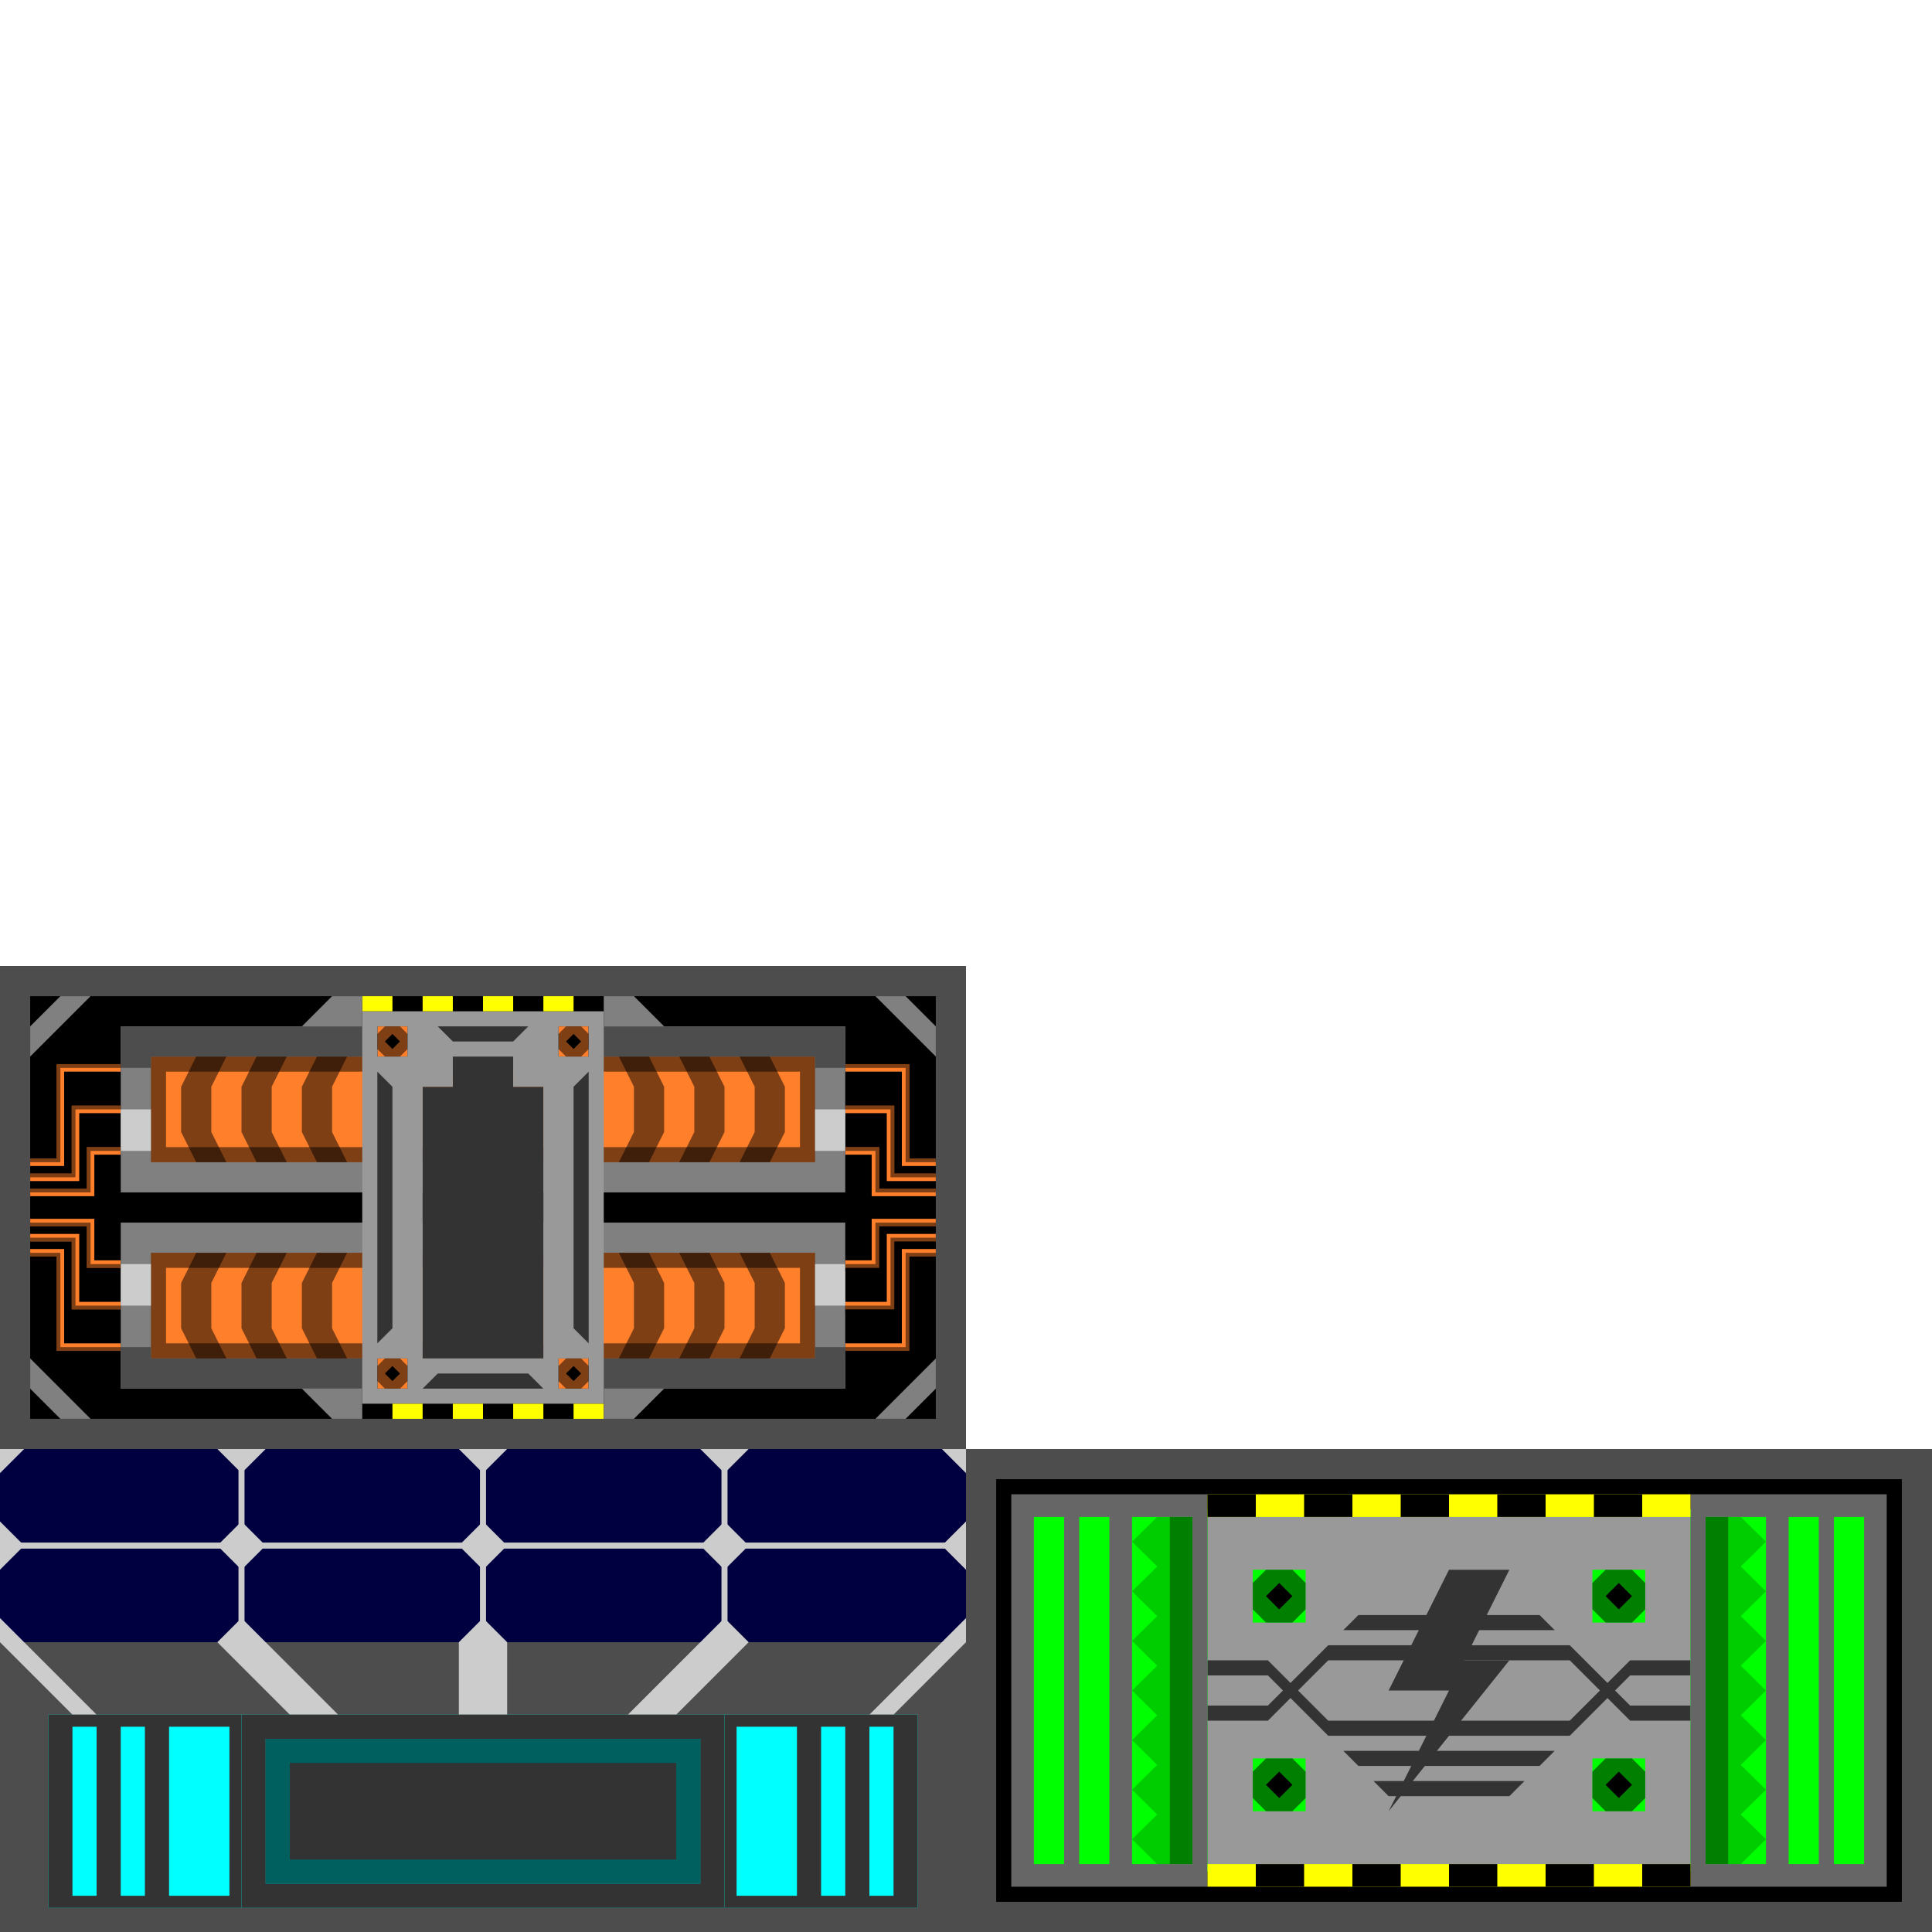 <?xml version="1.0" encoding="UTF-8" standalone="no"?>
<!-- Created with Inkscape (http://www.inkscape.org/) -->

<svg
   xmlns:dc="http://purl.org/dc/elements/1.1/"
   xmlns:cc="http://creativecommons.org/ns#"
   xmlns:rdf="http://www.w3.org/1999/02/22-rdf-syntax-ns#"
   xmlns:svg="http://www.w3.org/2000/svg"
   xmlns="http://www.w3.org/2000/svg"
   xmlns:sodipodi="http://sodipodi.sourceforge.net/DTD/sodipodi-0.dtd"
   xmlns:inkscape="http://www.inkscape.org/namespaces/inkscape"
   width="256"
   height="256"
   viewBox="0 0 256 256"
   id="svg2"
   version="1.1"
   inkscape:version="0.92.2 (5c3e80d, 2017-08-06)"
   sodipodi:docname="energy.svg"
   inkscape:export-filename="C:\Users\PH29962\Documents\GameDesign\Physics_Test_01\resource\images\blocks\basicBlocks\hull\standard\10030.png"
   inkscape:export-xdpi="180"
   inkscape:export-ydpi="180">
  <defs
     id="defs4">
    <inkscape:path-effect
       effect="skeletal"
       id="path-effect5173"
       is_visible="true"
       pattern="M 0,576.194 H 13.6 Z"
       copytype="single_stretched"
       prop_scale="1"
       scale_y_rel="false"
       spacing="0"
       normal_offset="0"
       tang_offset="0"
       prop_units="false"
       vertical_pattern="false"
       fuse_tolerance="0" />
    <inkscape:path-effect
       effect="skeletal"
       id="path-effect5127"
       is_visible="true"
       pattern="M 0,576.194 H 13.6 Z"
       copytype="repeated"
       prop_scale="1"
       scale_y_rel="false"
       spacing="0"
       normal_offset="0"
       tang_offset="0"
       prop_units="false"
       vertical_pattern="false"
       fuse_tolerance="0" />
    <inkscape:path-effect
       effect="interpolate"
       id="path-effect1422"
       is_visible="true"
       trajectory="M 0,576.194 H 16 Z"
       equidistant_spacing="true"
       steps="5" />
  </defs>
  <sodipodi:namedview
     id="base"
     pagecolor="#000000"
     bordercolor="#666666"
     borderopacity="1.0"
     inkscape:pageopacity="0"
     inkscape:pageshadow="2"
     inkscape:zoom="3.8890873"
     inkscape:cx="111.46696"
     inkscape:cy="73.098255"
     inkscape:document-units="px"
     inkscape:current-layer="layer2"
     showgrid="true"
     inkscape:window-width="1920"
     inkscape:window-height="1051"
     inkscape:window-x="-9"
     inkscape:window-y="-9"
     inkscape:window-maximized="1"
     units="px"
     borderlayer="false"
     inkscape:showpageshadow="true"
     showborder="true"
     objecttolerance="10"
     gridtolerance="20"
     showguides="true"
     inkscape:measure-start="0,0"
     inkscape:measure-end="0,0"
     inkscape:pagecheckerboard="true">
    <inkscape:grid
       type="xygrid"
       id="grid4136"
       spacingx="2"
       spacingy="2"
       empspacing="8"
       visible="false"
       color="#00ffff"
       opacity="0.125"
       empcolor="#00ff00"
       empopacity="0.251" />
  </sodipodi:namedview>
  <g
     inkscape:groupmode="layer"
     id="layer13"
     inkscape:label="Layout"
     style="display:inline"
     transform="translate(0,-1472)"
     sodipodi:insensitive="true">
    <rect
       y="1664"
       x="0"
       height="64"
       width="128"
       id="rect4252"
       style="display:inline;opacity:1;fill:#00ffff;fill-opacity:1;stroke:none;stroke-width:0.707;stroke-linecap:square;stroke-miterlimit:4;stroke-dasharray:none" />
    <rect
       style="display:inline;opacity:1;fill:#00ff00;fill-opacity:1;stroke:none;stroke-width:0.707;stroke-linecap:square;stroke-miterlimit:4;stroke-dasharray:none"
       id="rect1564"
       width="128"
       height="64"
       x="128"
       y="1664" />
    <rect
       style="display:inline;opacity:1;fill:#ff7f2a;fill-opacity:1;stroke:none;stroke-width:0.707;stroke-linecap:square;stroke-miterlimit:4;stroke-dasharray:none"
       id="rect1783"
       width="128"
       height="64"
       x="0"
       y="1600" />
  </g>
  <g
     inkscape:groupmode="layer"
     id="layer2"
     inkscape:label="SolarPanel"
     style="display:inline">
    <g
       id="g1030"
       inkscape:export-filename="C:\Users\hazel\Documents\1_Programming\1_GrandProjects\10_SpaceGame\SpaceBuilder\resource\images\blocks\energy\solarPanel_w4_h2_a0.png"
       inkscape:export-xdpi="384"
       inkscape:export-ydpi="384">
      <path
         inkscape:connector-curvature="0"
         id="path8012"
         d="m 0,192 v 64 h 128 v -64 z m 6.4,35.2 h 115.2 v 25.6 H 6.4 Z"
         style="fill:#4d4d4d;fill-rule:evenodd;stroke:none;stroke-width:1.6px;stroke-linecap:butt;stroke-linejoin:miter;stroke-opacity:1" />
      <rect
         y="192"
         x="0"
         height="25.6"
         width="128"
         id="rect8014"
         style="opacity:1;fill:#000040;fill-opacity:1;stroke:none;stroke-width:1.6;stroke-linecap:square;stroke-miterlimit:4;stroke-dasharray:none" />
      <path
         style="fill:#cccccc;fill-rule:evenodd;stroke:none;stroke-width:1.6px;stroke-linecap:butt;stroke-linejoin:miter;stroke-opacity:1"
         d="M 3.2,192 H 0 v 3.2 z"
         id="path8016"
         inkscape:connector-curvature="0" />
      <path
         inkscape:connector-curvature="0"
         id="path8018"
         d="m 124.8,192 h 3.2 v 3.2 z"
         style="fill:#cccccc;fill-rule:evenodd;stroke:none;stroke-width:1.6px;stroke-linecap:butt;stroke-linejoin:miter;stroke-opacity:1" />
      <path
         inkscape:connector-curvature="0"
         id="path8020"
         d="M 3.2,204.8 H 0 v -3.2 z"
         style="fill:#cccccc;fill-rule:evenodd;stroke:none;stroke-width:1.6px;stroke-linecap:butt;stroke-linejoin:miter;stroke-opacity:1" />
      <path
         style="fill:#cccccc;fill-rule:evenodd;stroke:none;stroke-width:1.6px;stroke-linecap:butt;stroke-linejoin:miter;stroke-opacity:1"
         d="m 124.8,204.8 h 3.2 v -3.2 z"
         id="path8022"
         inkscape:connector-curvature="0" />
      <path
         inkscape:connector-curvature="0"
         id="path8024"
         d="M 3.2,204.8 H 0 v 3.2 z"
         style="fill:#cccccc;fill-rule:evenodd;stroke:none;stroke-width:1.6px;stroke-linecap:butt;stroke-linejoin:miter;stroke-opacity:1" />
      <path
         style="fill:#cccccc;fill-rule:evenodd;stroke:none;stroke-width:1.6px;stroke-linecap:butt;stroke-linejoin:miter;stroke-opacity:1"
         d="m 124.8,204.8 h 3.2 v 3.2 z"
         id="path8026"
         inkscape:connector-curvature="0" />
      <path
         style="fill:#cccccc;fill-rule:evenodd;stroke:none;stroke-width:1.6px;stroke-linecap:butt;stroke-linejoin:miter;stroke-opacity:1"
         d="M 3.2,217.6 H 0 v -3.2 z"
         id="path8028"
         inkscape:connector-curvature="0" />
      <path
         inkscape:connector-curvature="0"
         id="path8030"
         d="m 124.8,217.6 h 3.2 v -3.2 z"
         style="fill:#cccccc;fill-rule:evenodd;stroke:none;stroke-width:1.6px;stroke-linecap:butt;stroke-linejoin:miter;stroke-opacity:1" />
      <g
         transform="matrix(1.6,0,0,1.6,-384,-512)"
         id="g8032">
        <path
           style="fill:#cccccc;fill-rule:evenodd;stroke:none;stroke-width:1px;stroke-linecap:butt;stroke-linejoin:miter;stroke-opacity:1"
           d="m 282,440 h -2 v 2 z"
           id="path8034"
           inkscape:connector-curvature="0" />
        <path
           inkscape:connector-curvature="0"
           id="path8036"
           d="m 282,448 h -2 v -2 z"
           style="fill:#cccccc;fill-rule:evenodd;stroke:none;stroke-width:1px;stroke-linecap:butt;stroke-linejoin:miter;stroke-opacity:1" />
        <path
           style="fill:#cccccc;fill-rule:evenodd;stroke:none;stroke-width:1px;stroke-linecap:butt;stroke-linejoin:miter;stroke-opacity:1"
           d="m 278,448 h 2 v -2 z"
           id="path8038"
           inkscape:connector-curvature="0" />
        <path
           inkscape:connector-curvature="0"
           id="path8040"
           d="m 278,440 h 2 v 2 z"
           style="fill:#cccccc;fill-rule:evenodd;stroke:none;stroke-width:1px;stroke-linecap:butt;stroke-linejoin:miter;stroke-opacity:1" />
        <path
           inkscape:connector-curvature="0"
           id="path8042"
           d="m 282,448 h -2 v 2 z"
           style="fill:#cccccc;fill-rule:evenodd;stroke:none;stroke-width:1px;stroke-linecap:butt;stroke-linejoin:miter;stroke-opacity:1" />
        <path
           style="fill:#cccccc;fill-rule:evenodd;stroke:none;stroke-width:1px;stroke-linecap:butt;stroke-linejoin:miter;stroke-opacity:1"
           d="m 282,456 h -2 v -2 z"
           id="path8044"
           inkscape:connector-curvature="0" />
        <path
           inkscape:connector-curvature="0"
           id="path8046"
           d="m 278,456 h 2 v -2 z"
           style="fill:#cccccc;fill-rule:evenodd;stroke:none;stroke-width:1px;stroke-linecap:butt;stroke-linejoin:miter;stroke-opacity:1" />
        <path
           style="fill:#cccccc;fill-rule:evenodd;stroke:none;stroke-width:1px;stroke-linecap:butt;stroke-linejoin:miter;stroke-opacity:1"
           d="m 278,448 h 2 v 2 z"
           id="path8048"
           inkscape:connector-curvature="0" />
      </g>
      <g
         transform="matrix(1.6,0,0,1.6,-416,-512)"
         id="g8050">
        <path
           inkscape:connector-curvature="0"
           id="path8052"
           d="m 282,440 h -2 v 2 z"
           style="fill:#cccccc;fill-rule:evenodd;stroke:none;stroke-width:1px;stroke-linecap:butt;stroke-linejoin:miter;stroke-opacity:1" />
        <path
           style="fill:#cccccc;fill-rule:evenodd;stroke:none;stroke-width:1px;stroke-linecap:butt;stroke-linejoin:miter;stroke-opacity:1"
           d="m 282,448 h -2 v -2 z"
           id="path8054"
           inkscape:connector-curvature="0" />
        <path
           inkscape:connector-curvature="0"
           id="path8056"
           d="m 278,448 h 2 v -2 z"
           style="fill:#cccccc;fill-rule:evenodd;stroke:none;stroke-width:1px;stroke-linecap:butt;stroke-linejoin:miter;stroke-opacity:1" />
        <path
           style="fill:#cccccc;fill-rule:evenodd;stroke:none;stroke-width:1px;stroke-linecap:butt;stroke-linejoin:miter;stroke-opacity:1"
           d="m 278,440 h 2 v 2 z"
           id="path8058"
           inkscape:connector-curvature="0" />
        <path
           style="fill:#cccccc;fill-rule:evenodd;stroke:none;stroke-width:1px;stroke-linecap:butt;stroke-linejoin:miter;stroke-opacity:1"
           d="m 282,448 h -2 v 2 z"
           id="path8060"
           inkscape:connector-curvature="0" />
        <path
           inkscape:connector-curvature="0"
           id="path8062"
           d="m 282,456 h -2 v -2 z"
           style="fill:#cccccc;fill-rule:evenodd;stroke:none;stroke-width:1px;stroke-linecap:butt;stroke-linejoin:miter;stroke-opacity:1" />
        <path
           style="fill:#cccccc;fill-rule:evenodd;stroke:none;stroke-width:1px;stroke-linecap:butt;stroke-linejoin:miter;stroke-opacity:1"
           d="m 278,456 h 2 v -2 z"
           id="path8064"
           inkscape:connector-curvature="0" />
        <path
           inkscape:connector-curvature="0"
           id="path8066"
           d="m 278,448 h 2 v 2 z"
           style="fill:#cccccc;fill-rule:evenodd;stroke:none;stroke-width:1px;stroke-linecap:butt;stroke-linejoin:miter;stroke-opacity:1" />
      </g>
      <g
         id="g8068"
         transform="matrix(1.6,0,0,1.6,-352,-512)">
        <path
           style="fill:#cccccc;fill-rule:evenodd;stroke:none;stroke-width:1px;stroke-linecap:butt;stroke-linejoin:miter;stroke-opacity:1"
           d="m 282,440 h -2 v 2 z"
           id="path8070"
           inkscape:connector-curvature="0" />
        <path
           inkscape:connector-curvature="0"
           id="path8072"
           d="m 282,448 h -2 v -2 z"
           style="fill:#cccccc;fill-rule:evenodd;stroke:none;stroke-width:1px;stroke-linecap:butt;stroke-linejoin:miter;stroke-opacity:1" />
        <path
           style="fill:#cccccc;fill-rule:evenodd;stroke:none;stroke-width:1px;stroke-linecap:butt;stroke-linejoin:miter;stroke-opacity:1"
           d="m 278,448 h 2 v -2 z"
           id="path8074"
           inkscape:connector-curvature="0" />
        <path
           inkscape:connector-curvature="0"
           id="path8076"
           d="m 278,440 h 2 v 2 z"
           style="fill:#cccccc;fill-rule:evenodd;stroke:none;stroke-width:1px;stroke-linecap:butt;stroke-linejoin:miter;stroke-opacity:1" />
        <path
           inkscape:connector-curvature="0"
           id="path8078"
           d="m 282,448 h -2 v 2 z"
           style="fill:#cccccc;fill-rule:evenodd;stroke:none;stroke-width:1px;stroke-linecap:butt;stroke-linejoin:miter;stroke-opacity:1" />
        <path
           style="fill:#cccccc;fill-rule:evenodd;stroke:none;stroke-width:1px;stroke-linecap:butt;stroke-linejoin:miter;stroke-opacity:1"
           d="m 282,456 h -2 v -2 z"
           id="path8080"
           inkscape:connector-curvature="0" />
        <path
           inkscape:connector-curvature="0"
           id="path8082"
           d="m 278,456 h 2 v -2 z"
           style="fill:#cccccc;fill-rule:evenodd;stroke:none;stroke-width:1px;stroke-linecap:butt;stroke-linejoin:miter;stroke-opacity:1" />
        <path
           style="fill:#cccccc;fill-rule:evenodd;stroke:none;stroke-width:1px;stroke-linecap:butt;stroke-linejoin:miter;stroke-opacity:1"
           d="m 278,448 h 2 v 2 z"
           id="path8084"
           inkscape:connector-curvature="0" />
      </g>
      <path
         inkscape:connector-curvature="0"
         id="path8086"
         d="M 0,204.8 H 128"
         style="fill:#ffffff;fill-rule:evenodd;stroke:#cccccc;stroke-width:0.8;stroke-linecap:butt;stroke-linejoin:miter;stroke-miterlimit:4;stroke-dasharray:none;stroke-opacity:1" />
      <path
         inkscape:connector-curvature="0"
         id="path8088"
         d="m 32,192 v 25.6"
         style="fill:#cccccc;fill-rule:evenodd;stroke:#cccccc;stroke-width:0.8;stroke-linecap:butt;stroke-linejoin:miter;stroke-miterlimit:4;stroke-dasharray:none;stroke-opacity:1" />
      <path
         style="fill:#cccccc;fill-rule:evenodd;stroke:#cccccc;stroke-width:0.8;stroke-linecap:butt;stroke-linejoin:miter;stroke-miterlimit:4;stroke-dasharray:none;stroke-opacity:1"
         d="m 64,192 v 25.6"
         id="path8090"
         inkscape:connector-curvature="0" />
      <path
         inkscape:connector-curvature="0"
         id="path8092"
         d="m 96,192 v 25.6"
         style="fill:#cccccc;fill-rule:evenodd;stroke:#cccccc;stroke-width:0.8;stroke-linecap:butt;stroke-linejoin:miter;stroke-miterlimit:4;stroke-dasharray:none;stroke-opacity:1" />
      <path
         inkscape:connector-curvature="0"
         id="path8094"
         d="m 28.8,217.6 3.2,3.2 6.4,6.4 h 6.4 l -9.6,-9.6 z m 32,0 v 9.6 h 6.4 v -9.6 z m 32,0 -9.6,9.6 h 6.4 l 6.4,-6.4 3.2,-3.2 z"
         style="fill:#cccccc;fill-rule:evenodd;stroke:none;stroke-width:1.6px;stroke-linecap:butt;stroke-linejoin:miter;stroke-opacity:1" />
      <path
         inkscape:connector-curvature="0"
         id="path8096"
         d="m 124.8,217.6 -9.6,9.6 h 3.2 l 9.6,-9.6 z"
         style="fill:#cccccc;fill-rule:evenodd;stroke:none;stroke-width:1.6px;stroke-linecap:butt;stroke-linejoin:miter;stroke-opacity:1" />
      <path
         inkscape:connector-curvature="0"
         id="path8098"
         d="m 0,217.6 9.6,9.6 h 3.2 l -9.6,-9.6 z"
         style="fill:#cccccc;fill-rule:evenodd;stroke:none;stroke-width:1.6px;stroke-linecap:butt;stroke-linejoin:miter;stroke-opacity:1" />
      <g
         transform="matrix(0.8,0,0,0.4,-160,51.2)"
         id="g8100"
         style="display:inline;fill:#333333">
        <path
           inkscape:connector-curvature="0"
           id="path8102"
           d="m 208,440 v 64 h 32 v -64 z m 4,4 h 4 v 56 h -4 z m 8,0 h 4 v 56 h -4 z m 8,0 h 10 v 56 h -10 z"
           style="opacity:1;fill:#333333;fill-opacity:1;stroke:none;stroke-width:1;stroke-linecap:square;stroke-miterlimit:4;stroke-dasharray:none" />
        <path
           inkscape:connector-curvature="0"
           id="path8104"
           d="m 320,440 v 64 h 32 v -64 z m 2,4 h 10 v 56 h -10 z m 14,0 h 4 v 56 h -4 z m 8,0 h 4 v 56 h -4 z"
           style="opacity:1;fill:#333333;fill-opacity:1;stroke:none;stroke-width:1;stroke-linecap:square;stroke-miterlimit:4;stroke-dasharray:none" />
      </g>
      <path
         inkscape:connector-curvature="0"
         id="path8106"
         d="m 32,227.2 v 25.6 h 64 v -25.6 z m 3.2,3.2 h 57.6 v 19.2 H 35.2 Z"
         style="opacity:1;fill:#333333;fill-opacity:1;stroke:none;stroke-width:0.8;stroke-linecap:butt;stroke-miterlimit:4;stroke-dasharray:none" />
      <rect
         y="230.4"
         x="35.2"
         height="19.2"
         width="57.6"
         id="rect8108"
         style="opacity:1;fill:#000000;fill-opacity:0.627;stroke:none;stroke-width:0.8;stroke-linecap:butt;stroke-miterlimit:4;stroke-dasharray:none" />
      <rect
         y="233.6"
         x="38.4"
         height="12.8"
         width="51.2"
         id="rect8110"
         style="opacity:1;fill:#333333;fill-opacity:1;stroke:none;stroke-width:0.8;stroke-linecap:butt;stroke-miterlimit:4;stroke-dasharray:none" />
    </g>
  </g>
  <g
     inkscape:groupmode="layer"
     id="layer1"
     inkscape:label="Generator"
     style="display:inline"
     sodipodi:insensitive="true">
    <g
       id="g1078"
       inkscape:export-filename="C:\Users\hazel\Documents\1_Programming\1_GrandProjects\10_SpaceGame\SpaceBuilder\resource\images\blocks\energy\generator_w4_h2_a0.png"
       inkscape:export-xdpi="384"
       inkscape:export-ydpi="384">
      <path
         inkscape:connector-curvature="0"
         id="rect1778"
         d="m 130,194 v 60 h 124 v -60 z m 6,6 h 112 v 48 H 136 Z"
         style="opacity:1;fill:#000000;fill-opacity:1;stroke:none;stroke-width:0;stroke-miterlimit:4;stroke-dasharray:none" />
      <path
         sodipodi:nodetypes="cccccccccc"
         inkscape:connector-curvature="0"
         id="rect5273"
         d="m 128,192 v 64 h 128 v -64 z m 4,4 h 120 v 56 H 132 Z"
         style="opacity:1;fill:#4d4d4d;fill-opacity:1;stroke:none;stroke-width:0.8;stroke-linecap:square;stroke-miterlimit:4;stroke-dasharray:none" />
      <path
         sodipodi:nodetypes="ccccccccccccccccccccccccc"
         inkscape:connector-curvature="0"
         id="rect5392"
         d="m 160,201 v 46 h 64 v -46 z m 6,7 h 7 v 7 h -7 z m 45,0 h 7 v 7 h -7 z m -45,25 h 7 v 7 h -7 z m 45,0 h 7 v 7 h -7 z"
         style="opacity:1;fill:#999999;fill-opacity:1;stroke:none;stroke-width:0.809;stroke-linecap:square;stroke-miterlimit:4;stroke-dasharray:none" />
      <path
         inkscape:connector-curvature="0"
         id="path1168"
         d="m 180,214 -2,2 h 28 l -2,-2 z"
         style="fill:#333333;fill-rule:evenodd;stroke:none;stroke-width:1px;stroke-linecap:butt;stroke-linejoin:miter;stroke-opacity:1" />
      <path
         inkscape:connector-curvature="0"
         id="path1166"
         d="m 176,218 -5,5 -3,-3 h -8 v 2 h 8 l 2,2 -2,2 h -8 v 2 h 8 l 3,-3 5,5 h 32 l 5,-5 3,3 h 8 v -2 h -8 l -2,-2 2,-2 h 8 v -2 h -8 l -3,3 -5,-5 z m 0,2 h 32 l 4,4 -4,4 h -32 l -4,-4 z"
         style="fill:#333333;fill-rule:evenodd;stroke:none;stroke-width:1px;stroke-linecap:butt;stroke-linejoin:miter;stroke-opacity:1" />
      <path
         inkscape:connector-curvature="0"
         id="path1162"
         d="m 178,232 2,2 h 24 l 2,-2 z"
         style="fill:#333333;fill-rule:evenodd;stroke:none;stroke-width:1px;stroke-linecap:butt;stroke-linejoin:miter;stroke-opacity:1" />
      <path
         inkscape:connector-curvature="0"
         id="path1895"
         d="m 182,236 2,2 h 16 l 2,-2 z"
         style="fill:#333333;fill-rule:evenodd;stroke:none;stroke-width:1px;stroke-linecap:butt;stroke-linejoin:miter;stroke-opacity:1" />
      <g
         id="g5696">
        <path
           style="fill:#000000;fill-opacity:0.196;fill-rule:evenodd;stroke:none;stroke-width:0.827px;stroke-linecap:butt;stroke-linejoin:miter;stroke-opacity:1"
           d="M 153.333,201 150,204.286 l 3.333,3.286 -3.333,3.286 3.333,3.286 -3.333,3.286 3.333,3.286 L 150,224 l 3.333,3.286 -3.333,3.286 3.333,3.286 -3.333,3.286 3.333,3.286 L 150,243.714 153.333,247 H 155 v -46 z"
           id="path5354"
           inkscape:connector-curvature="0" />
        <rect
           style="opacity:1;fill:#000000;fill-opacity:0.502;stroke:none;stroke-width:0.785;stroke-linecap:square;stroke-miterlimit:4;stroke-dasharray:none"
           id="rect5394"
           width="3"
           height="46"
           x="155"
           y="201" />
        <path
           inkscape:connector-curvature="0"
           id="path1833"
           d="m 134,198 v 52 h 26 V 198 Z m 3,3 h 4 v 46 h -4 z m 6,0 h 4 v 46 h -4 z m 7,0 h 8 v 46 h -8 z"
           style="display:inline;opacity:1;fill:#666666;fill-opacity:1;stroke:none;stroke-width:0.812;stroke-linecap:square;stroke-miterlimit:4;stroke-dasharray:none"
           sodipodi:nodetypes="cccccccccccccccccccc" />
      </g>
      <g
         transform="matrix(-1,0,0,1,384,0)"
         id="g5704">
        <path
           inkscape:connector-curvature="0"
           id="path5698"
           d="M 153.333,201 150,204.286 l 3.333,3.286 -3.333,3.286 3.333,3.286 -3.333,3.286 3.333,3.286 L 150,224 l 3.333,3.286 -3.333,3.286 3.333,3.286 -3.333,3.286 3.333,3.286 L 150,243.714 153.333,247 H 155 v -46 z"
           style="fill:#000000;fill-opacity:0.196;fill-rule:evenodd;stroke:none;stroke-width:0.827px;stroke-linecap:butt;stroke-linejoin:miter;stroke-opacity:1" />
        <rect
           y="201"
           x="155"
           height="46"
           width="3"
           id="rect5700"
           style="opacity:1;fill:#000000;fill-opacity:0.502;stroke:none;stroke-width:0.785;stroke-linecap:square;stroke-miterlimit:4;stroke-dasharray:none" />
        <path
           sodipodi:nodetypes="cccccccccccccccccccc"
           style="display:inline;opacity:1;fill:#666666;fill-opacity:1;stroke:none;stroke-width:0.812;stroke-linecap:square;stroke-miterlimit:4;stroke-dasharray:none"
           d="m 134,198 v 52 h 26 V 198 Z m 3,3 h 4 v 46 h -4 z m 6,0 h 4 v 46 h -4 z m 7,0 h 8 v 46 h -8 z"
           id="path5702"
           inkscape:connector-curvature="0" />
      </g>
      <g
         id="g981">
        <rect
           y="198"
           x="-192"
           height="3"
           width="32"
           id="rect5328"
           style="opacity:1;fill:#ffff00;fill-opacity:1;stroke:none;stroke-width:0.548;stroke-linecap:square;stroke-miterlimit:4;stroke-dasharray:none"
           transform="scale(-1,1)" />
        <rect
           transform="scale(-1,1)"
           style="opacity:1;fill:#ffff00;fill-opacity:1;stroke:none;stroke-width:0.548;stroke-linecap:square;stroke-miterlimit:4;stroke-dasharray:none"
           id="rect5718"
           width="32"
           height="3"
           x="-224"
           y="198" />
        <g
           id="g5731"
           transform="translate(0,20)">
          <rect
             transform="scale(-1,1)"
             y="178"
             x="-192"
             height="3"
             width="6.4"
             id="rect5336"
             style="opacity:1;fill:#000000;fill-opacity:1;stroke:none;stroke-width:0.775;stroke-linecap:square;stroke-miterlimit:4;stroke-dasharray:none" />
          <rect
             transform="scale(-1,1)"
             style="opacity:1;fill:#000000;fill-opacity:1;stroke:none;stroke-width:0.775;stroke-linecap:square;stroke-miterlimit:4;stroke-dasharray:none"
             id="rect5339"
             width="6.4"
             height="3"
             x="-179.2"
             y="178" />
          <rect
             transform="scale(-1,1)"
             style="opacity:1;fill:#000000;fill-opacity:1;stroke:none;stroke-width:0.775;stroke-linecap:square;stroke-miterlimit:4;stroke-dasharray:none"
             id="rect5341"
             width="6.4"
             height="3"
             x="-166.4"
             y="178" />
          <rect
             style="opacity:1;fill:#000000;fill-opacity:1;stroke:none;stroke-width:0.775;stroke-linecap:square;stroke-miterlimit:4;stroke-dasharray:none"
             id="rect5720"
             width="6.4"
             height="3"
             x="-217.6"
             y="178"
             transform="scale(-1,1)" />
          <rect
             y="178"
             x="-204.8"
             height="3"
             width="6.4"
             id="rect5722"
             style="opacity:1;fill:#000000;fill-opacity:1;stroke:none;stroke-width:0.775;stroke-linecap:square;stroke-miterlimit:4;stroke-dasharray:none"
             transform="scale(-1,1)" />
        </g>
      </g>
      <g
         transform="matrix(-1,0,0,1,384,49)"
         id="g999">
        <rect
           transform="scale(-1,1)"
           style="opacity:1;fill:#ffff00;fill-opacity:1;stroke:none;stroke-width:0.548;stroke-linecap:square;stroke-miterlimit:4;stroke-dasharray:none"
           id="rect983"
           width="32"
           height="3"
           x="-192"
           y="198" />
        <rect
           y="198"
           x="-224"
           height="3"
           width="32"
           id="rect985"
           style="opacity:1;fill:#ffff00;fill-opacity:1;stroke:none;stroke-width:0.548;stroke-linecap:square;stroke-miterlimit:4;stroke-dasharray:none"
           transform="scale(-1,1)" />
        <g
           transform="translate(0,20)"
           id="g997">
          <rect
             style="opacity:1;fill:#000000;fill-opacity:1;stroke:none;stroke-width:0.775;stroke-linecap:square;stroke-miterlimit:4;stroke-dasharray:none"
             id="rect987"
             width="6.4"
             height="3"
             x="-192"
             y="178"
             transform="scale(-1,1)" />
          <rect
             y="178"
             x="-179.2"
             height="3"
             width="6.4"
             id="rect989"
             style="opacity:1;fill:#000000;fill-opacity:1;stroke:none;stroke-width:0.775;stroke-linecap:square;stroke-miterlimit:4;stroke-dasharray:none"
             transform="scale(-1,1)" />
          <rect
             y="178"
             x="-166.4"
             height="3"
             width="6.4"
             id="rect991"
             style="opacity:1;fill:#000000;fill-opacity:1;stroke:none;stroke-width:0.775;stroke-linecap:square;stroke-miterlimit:4;stroke-dasharray:none"
             transform="scale(-1,1)" />
          <rect
             transform="scale(-1,1)"
             y="178"
             x="-217.6"
             height="3"
             width="6.4"
             id="rect993"
             style="opacity:1;fill:#000000;fill-opacity:1;stroke:none;stroke-width:0.775;stroke-linecap:square;stroke-miterlimit:4;stroke-dasharray:none" />
          <rect
             transform="scale(-1,1)"
             style="opacity:1;fill:#000000;fill-opacity:1;stroke:none;stroke-width:0.775;stroke-linecap:square;stroke-miterlimit:4;stroke-dasharray:none"
             id="rect995"
             width="6.4"
             height="3"
             x="-204.8"
             y="178" />
        </g>
      </g>
      <g
         id="g1029"
         transform="matrix(0.875,0,0,0.875,-681,-449.5)">
        <path
           inkscape:connector-curvature="0"
           id="path1025"
           d="m 970,788 -2,-2 v -4 l 2,-2 h 4 l 2,2 v 4 l -2,2 z"
           style="fill:#000000;fill-opacity:0.502;fill-rule:evenodd;stroke:none;stroke-width:1px;stroke-linecap:butt;stroke-linejoin:miter;stroke-opacity:1" />
        <path
           inkscape:connector-curvature="0"
           id="path1027"
           d="m 972,786 -2,-2 2,-2 2,2 z"
           style="fill:#000000;fill-rule:evenodd;stroke:none;stroke-width:1px;stroke-linecap:butt;stroke-linejoin:miter;stroke-opacity:1" />
      </g>
      <g
         id="g1035"
         transform="matrix(0.875,0,0,0.875,-636,-474.5)">
        <path
           inkscape:connector-curvature="0"
           id="path1031"
           d="m 970,788 -2,-2 v -4 l 2,-2 h 4 l 2,2 v 4 l -2,2 z"
           style="fill:#000000;fill-opacity:0.502;fill-rule:evenodd;stroke:none;stroke-width:1px;stroke-linecap:butt;stroke-linejoin:miter;stroke-opacity:1" />
        <path
           inkscape:connector-curvature="0"
           id="path1033"
           d="m 972,786 -2,-2 2,-2 2,2 z"
           style="fill:#000000;fill-rule:evenodd;stroke:none;stroke-width:1px;stroke-linecap:butt;stroke-linejoin:miter;stroke-opacity:1" />
      </g>
      <g
         transform="matrix(0.875,0,0,0.875,-636,-449.5)"
         id="g1041">
        <path
           style="fill:#000000;fill-opacity:0.502;fill-rule:evenodd;stroke:none;stroke-width:1px;stroke-linecap:butt;stroke-linejoin:miter;stroke-opacity:1"
           d="m 970,788 -2,-2 v -4 l 2,-2 h 4 l 2,2 v 4 l -2,2 z"
           id="path1037"
           inkscape:connector-curvature="0" />
        <path
           style="fill:#000000;fill-rule:evenodd;stroke:none;stroke-width:1px;stroke-linecap:butt;stroke-linejoin:miter;stroke-opacity:1"
           d="m 972,786 -2,-2 2,-2 2,2 z"
           id="path1039"
           inkscape:connector-curvature="0" />
      </g>
      <g
         transform="matrix(0.875,0,0,0.875,-681,-474.5)"
         id="g5224">
        <path
           style="fill:#000000;fill-opacity:0.502;fill-rule:evenodd;stroke:none;stroke-width:1px;stroke-linecap:butt;stroke-linejoin:miter;stroke-opacity:1"
           d="m 970,788 -2,-2 v -4 l 2,-2 h 4 l 2,2 v 4 l -2,2 z"
           id="path5202"
           inkscape:connector-curvature="0" />
        <path
           style="fill:#000000;fill-rule:evenodd;stroke:none;stroke-width:1px;stroke-linecap:butt;stroke-linejoin:miter;stroke-opacity:1"
           d="m 972,786 -2,-2 2,-2 2,2 z"
           id="path5222"
           inkscape:connector-curvature="0" />
      </g>
      <path
         style="display:inline;opacity:1;fill:#333333;fill-opacity:1;stroke:none;stroke-width:1px;stroke-linecap:butt;stroke-linejoin:miter;stroke-opacity:1"
         d="m 200,208 -6,12 h 6 l -16,20 8,-16 h -8 l 8,-16 z"
         id="path1888"
         inkscape:connector-curvature="0"
         sodipodi:nodetypes="cccccccc" />
    </g>
  </g>
  <g
     inkscape:groupmode="layer"
     id="layer3"
     inkscape:label="Battery"
     style="display:inline"
     sodipodi:insensitive="true">
    <g
       id="g1105">
      <path
         inkscape:connector-curvature="0"
         id="rect1789"
         d="m 2,130 v 60 h 124 v -60 z m 48,6 h 4 v 4 h 20 v -4 h 4 v 4 h 30 v 14 H 20 V 140 H 50 Z M 7.5,141 H 16 v 1 H 8.5 v 12.5 H 4 v -1 h 3.5 z m 104.5,0 h 8.5 v 12.5 h 3.5 v 1 h -4.5 V 142 H 112 Z M 9.5,146.5 H 16 v 1 h -5.5 v 9 H 4 v -1 h 5.5 z m 102.5,0 h 6.5 v 9 h 5.5 v 1 h -6.5 v -9 H 112 Z M 11.5,152 H 16 v 1 h -3.5 v 5.5 H 4 v -1 h 7.5 z m 100.5,0 h 4.5 v 5.5 h 7.5 v 1 h -8.5 V 153 H 112 Z M 4,161.5 h 8.5 V 167 H 16 v 1 h -4.5 v -5.5 H 4 Z m 111.5,0 h 8.5 v 1 h -7.5 V 168 H 112 v -1 h 3.5 z M 4,163.5 h 6.5 v 9 H 16 v 1 H 9.5 v -9 H 4 Z m 113.5,0 h 6.5 v 1 h -5.5 v 9 H 112 v -1 h 5.5 z M 4,165.5 H 8.5 V 178 H 16 v 1 H 7.5 V 166.5 H 4 Z m 115.5,0 h 4.5 v 1 h -3.5 V 179 H 112 v -1 h 7.5 z M 20,166 h 88 v 14 H 78 v 4 h -4 v -4 H 54 v 4 h -4 v -4 H 20 Z"
         style="opacity:1;fill:#000000;fill-opacity:1;stroke:none;stroke-width:0;stroke-miterlimit:4;stroke-dasharray:none" />
      <path
         style="display:inline;opacity:0.5;fill:#000000;stroke:none;stroke-width:1px;stroke-linecap:butt;stroke-linejoin:miter;stroke-opacity:1"
         d="m 20,154 v -14 h 88 v 14 z m 2,-2 h 84 V 142 H 22 Z"
         id="path1308"
         inkscape:connector-curvature="0"
         sodipodi:nodetypes="cccccccccc" />
      <path
         inkscape:connector-curvature="0"
         id="path1310"
         d="m 16,136 v 22 h 96 V 136 H 78 v 4 h 30 v 14 H 20 v -14 h 30 v -4 z m 38,0 v 4 h 20 v -4 z"
         style="display:inline;fill:#808080;fill-opacity:1;stroke:none;stroke-width:1px;stroke-linecap:butt;stroke-linejoin:miter;stroke-opacity:1" />
      <path
         inkscape:connector-curvature="0"
         id="path1312"
         d="m 16,136 v 5.5 h 4 V 140 h 30 v -4 z m 38,0 v 4 h 20 v -4 z m 24,0 v 4 h 30 v 1.5 h 4 V 136 Z"
         style="display:inline;fill:#4d4d4d;stroke:none;stroke-width:0.5px;stroke-linecap:butt;stroke-linejoin:miter;stroke-opacity:1" />
      <path
         style="display:inline;fill:#cccccc;stroke:none;stroke-width:0.5px;stroke-linecap:butt;stroke-linejoin:miter;stroke-opacity:1"
         d="M 16,152.5 V 147 h 4 v 5.5 z m 92,0 V 147 h 4 v 5.5 z"
         id="path1314"
         inkscape:connector-curvature="0"
         sodipodi:nodetypes="cccccccccc" />
      <path
         style="opacity:0.5;fill:#000000;stroke:none;stroke-width:1px;stroke-linecap:butt;stroke-linejoin:miter;stroke-opacity:1"
         d="m 82,140 2,4 v 6 l -2,4 h 4 l 2,-4 v -6 l -2,-4 z"
         id="path1316"
         inkscape:connector-curvature="0" />
      <path
         inkscape:connector-curvature="0"
         id="path1318"
         d="m 98,140 2,4 v 6 l -2,4 h 4 l 2,-4 v -6 l -2,-4 z"
         style="opacity:0.5;fill:#000000;stroke:none;stroke-width:1px;stroke-linecap:butt;stroke-linejoin:miter;stroke-opacity:1" />
      <path
         style="opacity:0.5;fill:#000000;stroke:none;stroke-width:1px;stroke-linecap:butt;stroke-linejoin:miter;stroke-opacity:1"
         d="m 90,140 2,4 v 6 l -2,4 h 4 l 2,-4 v -6 l -2,-4 z"
         id="path1320"
         inkscape:connector-curvature="0" />
      <g
         id="g1328"
         transform="rotate(-180,64,160)">
        <path
           style="opacity:0.5;fill:#000000;stroke:none;stroke-width:1px;stroke-linecap:butt;stroke-linejoin:miter;stroke-opacity:1"
           d="m 82,180 2,-4 v -6 l -2,-4 h 4 l 2,4 v 6 l -2,4 z"
           id="path1322"
           inkscape:connector-curvature="0" />
        <path
           inkscape:connector-curvature="0"
           id="path1324"
           d="m 98,180 2,-4 v -6 l -2,-4 h 4 l 2,4 v 6 l -2,4 z"
           style="opacity:0.5;fill:#000000;stroke:none;stroke-width:1px;stroke-linecap:butt;stroke-linejoin:miter;stroke-opacity:1" />
        <path
           style="opacity:0.5;fill:#000000;stroke:none;stroke-width:1px;stroke-linecap:butt;stroke-linejoin:miter;stroke-opacity:1"
           d="m 90,180 2,-4 v -6 l -2,-4 h 4 l 2,4 v 6 l -2,4 z"
           id="path1326"
           inkscape:connector-curvature="0" />
      </g>
      <path
         sodipodi:nodetypes="cccccccccc"
         inkscape:connector-curvature="0"
         id="path1121"
         d="m 20,166 v 14 h 88 v -14 z m 2,2 h 84 v 10 H 22 Z"
         style="display:inline;opacity:0.5;fill:#000000;stroke:none;stroke-width:1px;stroke-linecap:butt;stroke-linejoin:miter;stroke-opacity:1" />
      <path
         inkscape:connector-curvature="0"
         id="path1088"
         d="m 16,162 v 22 h 34 v -4 H 20 v -14 h 88 v 14 H 78 v 4 h 34 v -22 z m 38,18 v 4 h 20 v -4 z"
         style="display:inline;fill:#808080;fill-opacity:1;stroke:none;stroke-width:1px;stroke-linecap:butt;stroke-linejoin:miter;stroke-opacity:1" />
      <path
         inkscape:connector-curvature="0"
         id="path1094"
         d="m 16,178.5 v 5.5 h 34 v -4 H 20 v -1.5 z m 92,0 V 180 H 78 v 4 h 34 v -5.5 z M 54,180 v 4 h 20 v -4 z"
         style="display:inline;fill:#4d4d4d;fill-opacity:1;stroke:none;stroke-width:0.5px;stroke-linecap:butt;stroke-linejoin:miter;stroke-opacity:1" />
      <path
         sodipodi:nodetypes="cccccccccc"
         inkscape:connector-curvature="0"
         id="path1098"
         d="m 16,167.5 v 5.5 h 4 v -5.5 z m 92,0 v 5.5 h 4 v -5.5 z"
         style="display:inline;fill:#cccccc;fill-opacity:1;stroke:none;stroke-width:0.5px;stroke-linecap:butt;stroke-linejoin:miter;stroke-opacity:1" />
      <path
         inkscape:connector-curvature="0"
         id="path1222"
         d="m 82,180 2,-4 v -6 l -2,-4 h 4 l 2,4 v 6 l -2,4 z"
         style="opacity:0.5;fill:#000000;stroke:none;stroke-width:1px;stroke-linecap:butt;stroke-linejoin:miter;stroke-opacity:1" />
      <path
         style="opacity:0.5;fill:#000000;stroke:none;stroke-width:1px;stroke-linecap:butt;stroke-linejoin:miter;stroke-opacity:1"
         d="m 98,180 2,-4 v -6 l -2,-4 h 4 l 2,4 v 6 l -2,4 z"
         id="path1224"
         inkscape:connector-curvature="0" />
      <path
         inkscape:connector-curvature="0"
         id="path1226"
         d="m 90,180 2,-4 v -6 l -2,-4 h 4 l 2,4 v 6 l -2,4 z"
         style="opacity:0.5;fill:#000000;stroke:none;stroke-width:1px;stroke-linecap:butt;stroke-linejoin:miter;stroke-opacity:1" />
      <g
         transform="matrix(-1,0,0,1,128,0)"
         id="g1237">
        <path
           inkscape:connector-curvature="0"
           id="path1228"
           d="m 82,180 2,-4 v -6 l -2,-4 h 4 l 2,4 v 6 l -2,4 z"
           style="opacity:0.5;fill:#000000;stroke:none;stroke-width:1px;stroke-linecap:butt;stroke-linejoin:miter;stroke-opacity:1" />
        <path
           style="opacity:0.5;fill:#000000;stroke:none;stroke-width:1px;stroke-linecap:butt;stroke-linejoin:miter;stroke-opacity:1"
           d="m 98,180 2,-4 v -6 l -2,-4 h 4 l 2,4 v 6 l -2,4 z"
           id="path1230"
           inkscape:connector-curvature="0" />
        <path
           inkscape:connector-curvature="0"
           id="path1232"
           d="m 90,180 2,-4 v -6 l -2,-4 h 4 l 2,4 v 6 l -2,4 z"
           style="opacity:0.5;fill:#000000;stroke:none;stroke-width:1px;stroke-linecap:butt;stroke-linejoin:miter;stroke-opacity:1" />
      </g>
      <path
         style="display:inline;opacity:1;fill:#4d4d4d;fill-opacity:1;stroke:none;stroke-width:0.8;stroke-linecap:square;stroke-miterlimit:4;stroke-dasharray:none"
         d="m 0,128 v 64 h 128 v -64 z m 4,4 h 120 v 56 H 4 Z"
         id="path1785"
         inkscape:connector-curvature="0"
         sodipodi:nodetypes="cccccccccc" />
      <path
         sodipodi:nodetypes="ccccc"
         inkscape:connector-curvature="0"
         id="path1100"
         d="M 8,167.5 H 120 V 162 H 8 Z"
         style="fill:#000000;fill-opacity:0;stroke:none;stroke-width:0.5px;stroke-linecap:butt;stroke-linejoin:miter;stroke-opacity:1" />
      <path
         sodipodi:nodetypes="ccccccccccccccccccccccccccc"
         style="color:#000000;font-style:normal;font-variant:normal;font-weight:normal;font-stretch:normal;font-size:medium;line-height:normal;font-family:sans-serif;font-variant-ligatures:normal;font-variant-position:normal;font-variant-caps:normal;font-variant-numeric:normal;font-variant-alternates:normal;font-feature-settings:normal;text-indent:0;text-align:start;text-decoration:none;text-decoration-line:none;text-decoration-style:solid;text-decoration-color:#000000;letter-spacing:normal;word-spacing:normal;text-transform:none;writing-mode:lr-tb;direction:ltr;text-orientation:mixed;dominant-baseline:auto;baseline-shift:baseline;text-anchor:start;white-space:normal;shape-padding:0;clip-rule:nonzero;display:inline;overflow:visible;visibility:visible;opacity:0.5;isolation:auto;mix-blend-mode:normal;color-interpolation:sRGB;color-interpolation-filters:linearRGB;solid-color:#000000;solid-opacity:1;vector-effect:none;fill:#000000;fill-opacity:1;fill-rule:nonzero;stroke:none;stroke-width:1px;stroke-linecap:butt;stroke-linejoin:miter;stroke-miterlimit:4;stroke-dasharray:none;stroke-dashoffset:0;stroke-opacity:1;color-rendering:auto;image-rendering:auto;shape-rendering:auto;text-rendering:auto;enable-background:accumulate"
         d="m 116,162 v 5.5 h -4 v 1 h 5 V 163 h 7 v -1 z m 2,2 v 9 h -6 v 1 h 7 v -9 h 5 v -1 z m 2,2 v 12.5 h -8 v 1 h 9 V 167 h 3 v -1 z"
         id="path1193"
         inkscape:connector-curvature="0" />
      <path
         style="color:#000000;font-style:normal;font-variant:normal;font-weight:normal;font-stretch:normal;font-size:medium;line-height:normal;font-family:sans-serif;font-variant-ligatures:normal;font-variant-position:normal;font-variant-caps:normal;font-variant-numeric:normal;font-variant-alternates:normal;font-feature-settings:normal;text-indent:0;text-align:start;text-decoration:none;text-decoration-line:none;text-decoration-style:solid;text-decoration-color:#000000;letter-spacing:normal;word-spacing:normal;text-transform:none;writing-mode:lr-tb;direction:ltr;text-orientation:mixed;dominant-baseline:auto;baseline-shift:baseline;text-anchor:start;white-space:normal;shape-padding:0;clip-rule:nonzero;display:inline;overflow:visible;visibility:visible;opacity:0.5;isolation:auto;mix-blend-mode:normal;color-interpolation:sRGB;color-interpolation-filters:linearRGB;solid-color:#000000;solid-opacity:1;vector-effect:none;fill:#000000;fill-opacity:1;fill-rule:nonzero;stroke:none;stroke-width:1px;stroke-linecap:butt;stroke-linejoin:miter;stroke-miterlimit:4;stroke-dasharray:none;stroke-dashoffset:0;stroke-opacity:1;color-rendering:auto;image-rendering:auto;shape-rendering:auto;text-rendering:auto;enable-background:accumulate"
         d="m 12,162 v 5.5 h 4 v 0.5 h -4.5 v -5.5 H 4 V 162 Z m -2,2 v 9 h 6 v 0.5 H 9.5 v -9 H 4 V 164 Z m -2,2 v 12.5 h 8 V 179 H 7.5 V 166.5 H 4 V 166 Z"
         id="path1202"
         inkscape:connector-curvature="0" />
      <path
         inkscape:connector-curvature="0"
         id="path1212"
         d="m 12,158 v -5.5 h 4 V 152 h -4.5 v 5.5 H 4 v 0.5 z m -2,-2 v -9 h 6 v -0.5 H 9.5 v 9 H 4 v 0.5 z m -2,-2 v -12.5 h 8 V 141 H 7.5 v 12.5 H 4 v 0.5 z"
         style="color:#000000;font-style:normal;font-variant:normal;font-weight:normal;font-stretch:normal;font-size:medium;line-height:normal;font-family:sans-serif;font-variant-ligatures:normal;font-variant-position:normal;font-variant-caps:normal;font-variant-numeric:normal;font-variant-alternates:normal;font-feature-settings:normal;text-indent:0;text-align:start;text-decoration:none;text-decoration-line:none;text-decoration-style:solid;text-decoration-color:#000000;letter-spacing:normal;word-spacing:normal;text-transform:none;writing-mode:lr-tb;direction:ltr;text-orientation:mixed;dominant-baseline:auto;baseline-shift:baseline;text-anchor:start;white-space:normal;shape-padding:0;clip-rule:nonzero;display:inline;overflow:visible;visibility:visible;opacity:0.5;isolation:auto;mix-blend-mode:normal;color-interpolation:sRGB;color-interpolation-filters:linearRGB;solid-color:#000000;solid-opacity:1;vector-effect:none;fill:#000000;fill-opacity:1;fill-rule:nonzero;stroke:none;stroke-width:1px;stroke-linecap:butt;stroke-linejoin:miter;stroke-miterlimit:4;stroke-dasharray:none;stroke-dashoffset:0;stroke-opacity:1;color-rendering:auto;image-rendering:auto;shape-rendering:auto;text-rendering:auto;enable-background:accumulate" />
      <path
         style="color:#000000;font-style:normal;font-variant:normal;font-weight:normal;font-stretch:normal;font-size:medium;line-height:normal;font-family:sans-serif;font-variant-ligatures:normal;font-variant-position:normal;font-variant-caps:normal;font-variant-numeric:normal;font-variant-alternates:normal;font-feature-settings:normal;text-indent:0;text-align:start;text-decoration:none;text-decoration-line:none;text-decoration-style:solid;text-decoration-color:#000000;letter-spacing:normal;word-spacing:normal;text-transform:none;writing-mode:lr-tb;direction:ltr;text-orientation:mixed;dominant-baseline:auto;baseline-shift:baseline;text-anchor:start;white-space:normal;shape-padding:0;clip-rule:nonzero;display:inline;overflow:visible;visibility:visible;opacity:0.5;isolation:auto;mix-blend-mode:normal;color-interpolation:sRGB;color-interpolation-filters:linearRGB;solid-color:#000000;solid-opacity:1;vector-effect:none;fill:#000000;fill-opacity:1;fill-rule:nonzero;stroke:none;stroke-width:1px;stroke-linecap:butt;stroke-linejoin:miter;stroke-miterlimit:4;stroke-dasharray:none;stroke-dashoffset:0;stroke-opacity:1;color-rendering:auto;image-rendering:auto;shape-rendering:auto;text-rendering:auto;enable-background:accumulate"
         d="m 116,158 v -5.5 h -4 V 152 h 4.5 v 5.5 h 7.5 v 0.5 z m 2,-2 v -9 h -6 v -0.5 h 6.5 v 9 h 5.5 v 0.5 z m 2,-2 v -12.5 h -8 V 141 h 8.5 v 12.5 h 3.5 v 0.5 z"
         id="path1218"
         inkscape:connector-curvature="0" />
      <path
         sodipodi:nodetypes="ccccccccc"
         inkscape:connector-curvature="0"
         id="path1242"
         d="m 60,140 v 4 h -4 v 36 h 16 v -36 h -4 v -4 z"
         style="fill:#333333;stroke:none;stroke-width:1px;stroke-linecap:butt;stroke-linejoin:miter;stroke-opacity:1" />
      <path
         inkscape:connector-curvature="0"
         id="rect1838"
         d="m 48,134 v 52 h 32 v -52 z m 2,2 h 4 v 4 h -4 z m 24,0 h 4 v 4 h -4 z m -14,4 h 8 v 4 h 4 v 36 H 56 v -36 h 4 z m -10,40 h 4 v 4 h -4 z m 24,0 h 4 v 4 h -4 z"
         style="opacity:1;fill:#999999;fill-opacity:1;stroke:none;stroke-width:0;stroke-miterlimit:4;stroke-dasharray:none" />
      <g
         id="g1384"
         transform="matrix(0.5,0,0,0.5,-434,-210)"
         style="display:inline">
        <path
           inkscape:connector-curvature="0"
           id="path1380"
           d="m 970,788 -2,-2 v -4 l 2,-2 h 4 l 2,2 v 4 l -2,2 z"
           style="fill:#000000;fill-opacity:0.502;fill-rule:evenodd;stroke:none;stroke-width:1px;stroke-linecap:butt;stroke-linejoin:miter;stroke-opacity:1" />
        <path
           inkscape:connector-curvature="0"
           id="path1382"
           d="m 972,786 -2,-2 2,-2 2,2 z"
           style="fill:#000000;fill-rule:evenodd;stroke:none;stroke-width:1px;stroke-linecap:butt;stroke-linejoin:miter;stroke-opacity:1" />
      </g>
      <g
         style="display:inline"
         transform="matrix(0.5,0,0,0.5,-410,-210)"
         id="g1393">
        <path
           style="fill:#000000;fill-opacity:0.502;fill-rule:evenodd;stroke:none;stroke-width:1px;stroke-linecap:butt;stroke-linejoin:miter;stroke-opacity:1"
           d="m 970,788 -2,-2 v -4 l 2,-2 h 4 l 2,2 v 4 l -2,2 z"
           id="path1389"
           inkscape:connector-curvature="0" />
        <path
           style="fill:#000000;fill-rule:evenodd;stroke:none;stroke-width:1px;stroke-linecap:butt;stroke-linejoin:miter;stroke-opacity:1"
           d="m 972,786 -2,-2 2,-2 2,2 z"
           id="path1391"
           inkscape:connector-curvature="0" />
      </g>
      <g
         style="display:inline"
         transform="matrix(0.5,0,0,0.5,-434,-254)"
         id="g1399">
        <path
           style="fill:#000000;fill-opacity:0.502;fill-rule:evenodd;stroke:none;stroke-width:1px;stroke-linecap:butt;stroke-linejoin:miter;stroke-opacity:1"
           d="m 970,788 -2,-2 v -4 l 2,-2 h 4 l 2,2 v 4 l -2,2 z"
           id="path1395"
           inkscape:connector-curvature="0" />
        <path
           style="fill:#000000;fill-rule:evenodd;stroke:none;stroke-width:1px;stroke-linecap:butt;stroke-linejoin:miter;stroke-opacity:1"
           d="m 972,786 -2,-2 2,-2 2,2 z"
           id="path1397"
           inkscape:connector-curvature="0" />
      </g>
      <g
         id="g1405"
         transform="matrix(0.5,0,0,0.5,-410,-254)"
         style="display:inline">
        <path
           inkscape:connector-curvature="0"
           id="path1401"
           d="m 970,788 -2,-2 v -4 l 2,-2 h 4 l 2,2 v 4 l -2,2 z"
           style="fill:#000000;fill-opacity:0.502;fill-rule:evenodd;stroke:none;stroke-width:1px;stroke-linecap:butt;stroke-linejoin:miter;stroke-opacity:1" />
        <path
           inkscape:connector-curvature="0"
           id="path1403"
           d="m 972,786 -2,-2 2,-2 2,2 z"
           style="fill:#000000;fill-rule:evenodd;stroke:none;stroke-width:1px;stroke-linecap:butt;stroke-linejoin:miter;stroke-opacity:1" />
      </g>
      <g
         transform="matrix(-1,0,0,1,132,0)"
         id="g1441">
        <rect
           style="opacity:1;fill:#ffff00;fill-opacity:1;stroke:none;stroke-width:0;stroke-miterlimit:4;stroke-dasharray:none"
           id="rect1429"
           width="4"
           height="2"
           x="52"
           y="186" />
        <rect
           y="186"
           x="60"
           height="2"
           width="4"
           id="rect1431"
           style="opacity:1;fill:#ffff00;fill-opacity:1;stroke:none;stroke-width:0;stroke-miterlimit:4;stroke-dasharray:none" />
        <rect
           style="opacity:1;fill:#ffff00;fill-opacity:1;stroke:none;stroke-width:0;stroke-miterlimit:4;stroke-dasharray:none"
           id="rect1433"
           width="4"
           height="2"
           x="68"
           y="186" />
        <rect
           y="186"
           x="76"
           height="2"
           width="4"
           id="rect1435"
           style="opacity:1;fill:#ffff00;fill-opacity:1;stroke:none;stroke-width:0;stroke-miterlimit:4;stroke-dasharray:none" />
      </g>
      <g
         id="g1451"
         transform="matrix(-1,0,0,1,128,-54)">
        <rect
           y="186"
           x="52"
           height="2"
           width="4"
           id="rect1443"
           style="opacity:1;fill:#ffff00;fill-opacity:1;stroke:none;stroke-width:0;stroke-miterlimit:4;stroke-dasharray:none" />
        <rect
           style="opacity:1;fill:#ffff00;fill-opacity:1;stroke:none;stroke-width:0;stroke-miterlimit:4;stroke-dasharray:none"
           id="rect1445"
           width="4"
           height="2"
           x="60"
           y="186" />
        <rect
           y="186"
           x="68"
           height="2"
           width="4"
           id="rect1447"
           style="opacity:1;fill:#ffff00;fill-opacity:1;stroke:none;stroke-width:0;stroke-miterlimit:4;stroke-dasharray:none" />
        <rect
           style="opacity:1;fill:#ffff00;fill-opacity:1;stroke:none;stroke-width:0;stroke-miterlimit:4;stroke-dasharray:none"
           id="rect1449"
           width="4"
           height="2"
           x="76"
           y="186" />
      </g>
      <path
         inkscape:connector-curvature="0"
         id="path1453"
         d="m 80,184 v 4 h 4 l 4,-4 z"
         style="fill:#808080;fill-opacity:1;stroke:none;stroke-width:1px;stroke-linecap:butt;stroke-linejoin:miter;stroke-opacity:1" />
      <path
         style="fill:#808080;fill-opacity:1;stroke:none;stroke-width:1px;stroke-linecap:butt;stroke-linejoin:miter;stroke-opacity:1"
         d="m 48,184 v 4 h -4 l -4,-4 z"
         id="path1455"
         inkscape:connector-curvature="0" />
      <path
         style="fill:#808080;fill-opacity:1;stroke:none;stroke-width:1px;stroke-linecap:butt;stroke-linejoin:miter;stroke-opacity:1"
         d="m 48,136 v -4 h -4 l -4,4 z"
         id="path1457"
         inkscape:connector-curvature="0" />
      <path
         inkscape:connector-curvature="0"
         id="path1459"
         d="m 80,136 v -4 h 4 l 4,4 z"
         style="fill:#808080;fill-opacity:1;stroke:none;stroke-width:1px;stroke-linecap:butt;stroke-linejoin:miter;stroke-opacity:1" />
      <path
         inkscape:connector-curvature="0"
         id="path1461"
         d="m 120,132 4,4 v 4 l -8,-8 z"
         style="fill:#808080;fill-opacity:1;stroke:none;stroke-width:1px;stroke-linecap:butt;stroke-linejoin:miter;stroke-opacity:1" />
      <path
         style="fill:#808080;fill-opacity:1;stroke:none;stroke-width:1px;stroke-linecap:butt;stroke-linejoin:miter;stroke-opacity:1"
         d="m 120,188 4,-4 v -4 l -8,8 z"
         id="path1463"
         inkscape:connector-curvature="0" />
      <path
         style="fill:#808080;fill-opacity:1;stroke:none;stroke-width:1px;stroke-linecap:butt;stroke-linejoin:miter;stroke-opacity:1"
         d="m 8,132 -4,4 v 4 l 8,-8 z"
         id="path1465"
         inkscape:connector-curvature="0" />
      <path
         inkscape:connector-curvature="0"
         id="path1467"
         d="m 8,188 -4,-4 v -4 l 8,8 z"
         style="fill:#808080;fill-opacity:1;stroke:none;stroke-width:1px;stroke-linecap:butt;stroke-linejoin:miter;stroke-opacity:1" />
      <path
         sodipodi:nodetypes="ccccc"
         inkscape:connector-curvature="0"
         id="path1080"
         d="m 78,178 -2,-2 v -32 l 2,-2 z"
         style="fill:#333333;fill-opacity:1;stroke:none;stroke-width:1px;stroke-linecap:butt;stroke-linejoin:miter;stroke-opacity:1" />
      <path
         style="fill:#333333;fill-opacity:1;stroke:none;stroke-width:1px;stroke-linecap:butt;stroke-linejoin:miter;stroke-opacity:1"
         d="m 50,178 2,-2 v -32 l -2,-2 z"
         id="path1082"
         inkscape:connector-curvature="0"
         sodipodi:nodetypes="ccccc" />
      <path
         sodipodi:nodetypes="ccccc"
         inkscape:connector-curvature="0"
         id="path1084"
         d="m 72,184 -2,-2 H 58 l -2,2 z"
         style="fill:#333333;fill-opacity:1;stroke:none;stroke-width:1px;stroke-linecap:butt;stroke-linejoin:miter;stroke-opacity:1" />
      <path
         style="fill:#333333;fill-opacity:1;stroke:none;stroke-width:1px;stroke-linecap:butt;stroke-linejoin:miter;stroke-opacity:1"
         d="m 70,136 -2,2 h -8 l -2,-2 z"
         id="path1089"
         inkscape:connector-curvature="0"
         sodipodi:nodetypes="ccccc" />
    </g>
  </g>
</svg>
